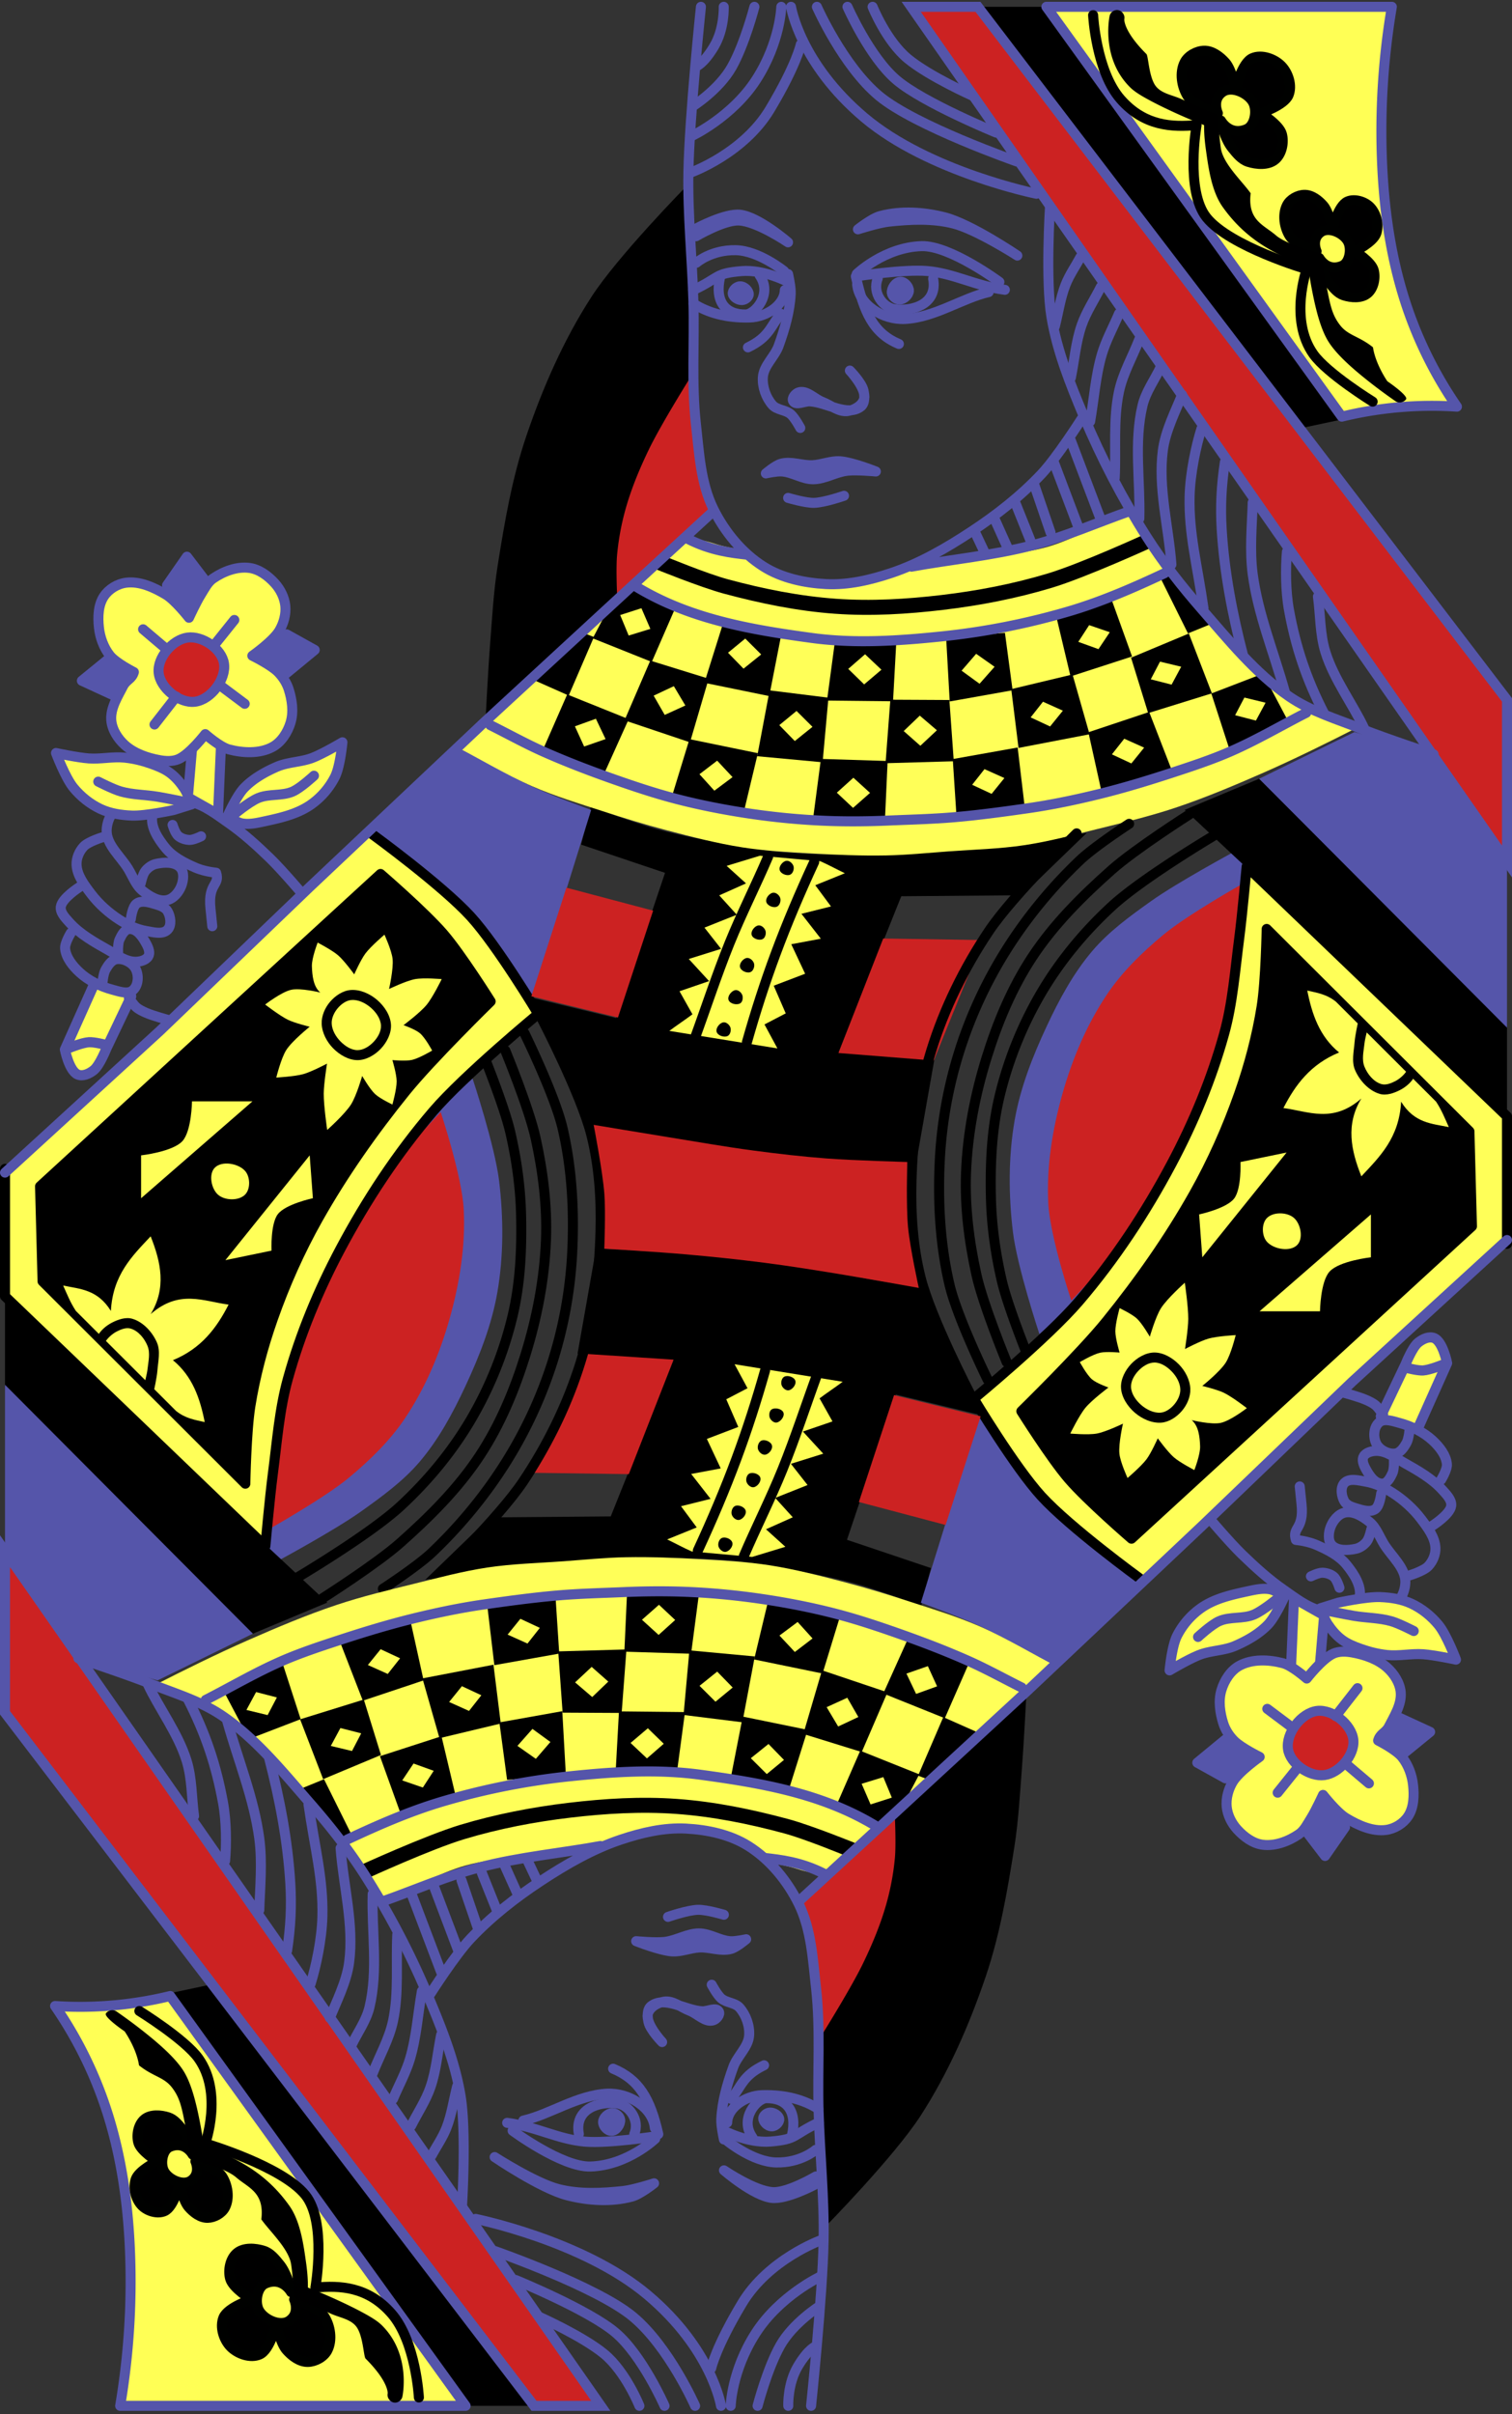 <svg width="302" height="482" xmlns="http://www.w3.org/2000/svg"><rect width="100%" height="100%" fill="#333333" stroke="none"/><g fill="none" fill-rule="evenodd"><path d="M116.061 168.638l1.95-7.589s8.623 3.26 13.063 4.476c5.25 1.435 10.627 2.371 15.988 3.307 3.169.553 6.347 1.103 9.554 1.362 6.479.525 12.998.517 19.497.39 6.575-.13 13.143-.59 19.693-1.168 3.324-.294 6.64-.69 9.943-1.168 3.786-.547 11.309-1.945 11.309-1.945l-12.868 12.452-24.177.195-12.479 31.13 19.108 1.363-3.705 21.013s-14.706-.679-22.032-1.362c-6.782-.632-13.544-1.5-20.277-2.53-4.31-.658-8.571-1.601-12.868-2.334-3.244-.553-9.75-1.556-9.75-1.556s-2.68-6.955-4.289-10.313c-2.521-5.263-8.384-15.37-8.384-15.37l17.743 4.28 9.749-28.99-16.768-5.643z" fill="#000"/><path d="M92.023 148.678s8.463 5.504 12.974 7.746c4.211 2.094 13.081 5.293 13.081 5.293l-11.667 37.398s-6.506-9.209-10.253-13.407c-3.5-3.92-7.412-7.466-11.36-10.937-3.388-2.979-10.56-8.468-10.56-8.468l17.785-17.625zM94.39 215.345s4.468 13.467 5.303 20.463c.88 7.359.915 14.927-.353 22.228-1.127 6.486-3.58 12.731-6.364 18.7-2.499 5.357-5.353 10.672-9.192 15.17-3.308 3.875-7.518 6.92-11.668 9.88-5.245 3.74-16.617 9.878-16.617 9.878l-3.535-3.175s1.358-14.203 2.828-21.17c1.568-7.429 3.644-14.783 6.364-21.874 2.526-6.582 5.867-12.834 9.193-19.052 3.283-6.14 6.302-12.519 10.606-17.994 3.858-4.907 13.435-13.054 13.435-13.054z" fill="#55A"/><path d="M88.026 222.049s4.25 12.767 4.596 19.405c.382 7.342-.834 14.797-2.828 21.874-1.956 6.943-4.833 13.755-8.839 19.758-3.05 4.57-7.084 8.483-11.314 11.996-4.85 4.027-15.91 10.232-15.91 10.232s1.499-14.644 2.829-21.875c1.006-5.471 2.06-10.975 3.889-16.23 2.3-6.61 5.59-12.85 8.839-19.052 2.593-4.952 5.208-9.935 8.485-14.465 3.03-4.19 10.253-11.643 10.253-11.643z" fill="#CC2222"/><g stroke="#55A" stroke-linecap="round" stroke-linejoin="round" stroke-width="2.025"><path d="M18.765 196.592l-5.803 12.966s.831 4.22 2.535 4.974c1.027.453 2.322-.127 3.25-.885 1.187-.968 2.5-4.3 2.5-4.3l4.96-10.416" fill="#FF5"/><path d="M13.949 209.188s2.483-1.007 3.798-1.092c1.053-.069 3.129.473 3.129.473"/></g><path d="M137.208 37.069s-13.782 14.017-19.08 22.211c-5.543 8.576-9.702 18.073-12.99 27.737-2.852 8.381-4.356 17.185-5.74 25.928-.82 5.185-1.101 10.443-1.51 15.677-.393 5.018-.907 15.074-.907 15.074l45.015-41.605s-2.716-9.154-3.324-13.868c-.604-4.686-.251-9.446-.302-14.17-.067-6.33.205-12.665 0-18.993-.194-6.007-1.162-17.991-1.162-17.991z" fill="#000"/><path d="M270.778 145.43c-5.067 2.587-12.066 6.062-18.247 8.775-5.833 2.56-11.714 5.049-17.756 7.07-5.083 1.699-10.308 2.947-15.511 4.233-4.822 1.192-9.636 2.484-14.548 3.228-5.08.768-10.237.887-15.36 1.263-4.12.303-8.237.724-12.368.801-5.003.095-10.01-.118-15.006-.405-4.59-.263-9.195-.498-13.736-1.208-5.119-.801-10.147-2.117-15.157-3.43-4.317-1.132-8.584-2.448-12.827-3.83-4.652-1.514-9.352-2.94-13.84-4.887-5.264-2.281-11.74-6.16-15.276-7.925l45.292-41.962s2.742.508 4.104.805c2.589.565 2.447.945 7.73 1.855 2.495 1.035 4.165 3.563 6.645 4.635 3.023 1.305 6.377 2.033 9.67 2.026 6.29-.014 13.867-1.693 18.448-3.953 2.383-.002 4.485-.4 6.727-.615 3.11-.3 6.23-.522 9.325-.944 3.326-.454 6.69-.81 9.924-1.707 2.766-.767 5.391-1.98 8.026-3.118 2.891-1.248 8.528-4.062 8.528-4.062 3.982 6.625 9.038 15.47 17.592 23.555 4.277 4.043 9.276 9.718 13.55 12.957 4.275 3.238 11.071 5.255 14.071 6.843z" fill="#FFFF58"/><path d="M138.193 74.866s-6.095 9.713-8.584 14.864c-1.787 3.698-3.387 7.513-4.532 11.457a51.647 51.647 0 0 0-1.817 9.534c-.258 2.74.005 8.253.005 8.253l19.033-16.883s-2.644-8.555-3.323-12.964c-.725-4.705-.782-14.261-.782-14.261z" fill="#CC2222"/><path fill="#000" d="M195 1.361l65.5 83.992 7.833-1.663L209 1.36z"/><path d="M278 1.361a148.95 148.95 0 0 0-2 29.938c.348 10.147 1.752 20.316 5 29.938a80.783 80.783 0 0 0 10 19.958 76.101 76.101 0 0 0-23 1.996L209 1.36h69" stroke="#55A" stroke-width="2" fill="#FF5" stroke-linecap="round" stroke-linejoin="round"/><path d="M244.592 26.779c.396.989.852 1.978 1.518 2.804.88 1.089 1.844 2.307 3.192 2.736 1.695.54 3.992.724 5.39-.449 1.364-1.143 1.79-3.427 1.347-5.095-.512-1.925-4.227-4.175-4.227-4.175s4.728-1.577 5.556-3.605c.777-1.904-.034-4.443-1.44-5.867-1.387-1.403-3.928-2.336-5.796-1.515-2.098.921-3.3 6.01-3.3 6.01s-.838-3.745-2.05-5.118c-1.078-1.22-2.628-2.412-4.291-2.376-1.475.033-3.177.956-3.867 2.275-1.085 2.076-.611 4.957.625 6.864 1.24 1.911 5.998 3.335 5.998 3.335s-1.275-2.697.982-4.254c1.804-1.244 5.046.238 6.047 2.103.847 1.58.4 4.61-1.3 5.337-3.395 1.45-5.119-1.718-5.119-1.718s.389 1.842.735 2.708zM264.168 53.96c.353.894.76 1.789 1.355 2.536.784.985 1.645 2.087 2.847 2.475 1.513.487 3.562.654 4.81-.407 1.217-1.033 1.597-3.099 1.202-4.607-.457-1.741-3.772-3.776-3.772-3.776s3.707-1.823 4.29-3.593c.57-1.728.011-4.026-1.284-5.306-1.096-1.082-3.1-1.67-4.505-1.038-1.881.848-2.945 5.436-2.945 5.436s-.747-3.387-1.83-4.629c-.96-1.103-2.344-2.181-3.827-2.148-1.316.029-2.835.864-3.45 2.057-.968 1.877-.546 4.483.558 6.207 1.106 1.73 5.351 3.017 5.351 3.017s-1.137-2.44.876-3.848c1.61-1.125 4.503.216 5.395 1.903.756 1.428.358 4.17-1.16 4.826-3.029 1.311-4.567-1.554-4.567-1.554s.347 1.666.656 2.45z" stroke="#000100" stroke-width="2" fill="#000" stroke-linecap="round" stroke-linejoin="round"/><path d="M218.333 3.025s.588 11.204 5.5 16.798c4.723 5.378 10.278 5.6 15.167 5.156 0 0-2.3 13.112 2 18.461 4.664 5.802 20 10.312 20 10.312s-3.58 10.027 1.333 16.965c2.72 3.842 11.834 9.48 11.834 9.48" stroke="#000" stroke-width="2" stroke-linecap="round" stroke-linejoin="round"/><path d="M223.094 1.998c-.69.002-1.34.54-1.469 1.216 0 0-1.823 8.316 4.063 14.19.91.908 2.217 1.69 3.812 2.556 1.595.868 3.437 1.757 5.188 2.558 3.054 1.397 5.149 2.195 5.812 2.463.003.705-.023 2.227.375 5.021.48 3.368 1.087 8.143 3.323 11.3 4.14 5.845 8.887 8.346 12.302 10.03 2.235 1.103 3.76 1.488 4.781 1.685.099.767.278 2.42.844 5.27.683 3.44 1.614 7.353 3.188 9.886 1.649 2.653 4.928 5.485 7.875 7.827 2.946 2.342 5.562 4.116 5.562 4.116.654.441 1.652.248 2.094-.405.442-.653-3.085-3.145-3.74-3.586 0 0-2.356-3.357-2.875-6.788-2.852-2.268-4.934-2.318-6.552-4.387-1.584-2.026-1.956-3.94-2.615-7.256-.658-3.316-1-6.112-1-6.112-.083-.68-.69-1.258-1.375-1.31 0 0-5.7-1.431-7.843-3.284-2.471-2.138-5.685-2.955-5.042-8.4-1.73-2.443-5.512-5.89-5.958-9.023-.446-3.132-.438-5.55-.438-5.55a1.536 1.536 0 0 0-.937-1.435s-3.108-1.24-6.531-2.807c-1.712-.783-3.8-1.047-5-2.463-1.468-1.732-1.552-6.111-1.959-6.518-4.655-4.646-4.417-6.954-4.417-6.954.208-.878-.564-1.845-1.468-1.84z" fill="#000"/><path stroke="#55A" stroke-width="2" fill="#CC2222" d="M182 1.361h13.333L301 139.74v32.266z"/><path d="M157.993 1.361s1.77 11.273 14.652 22.129c12.881 10.855 34.358 15.197 34.358 15.197" stroke="#55A" stroke-width="2" stroke-linecap="round" stroke-linejoin="round"/><path d="M163.16 1.361s5.213 11.806 12.429 17.806c7.216 6 27.532 13.087 27.532 13.087" stroke="#55A" stroke-width="2" stroke-linecap="round" stroke-linejoin="round"/><path d="M169.267 1.361s4.41 10.038 9.792 14.61c5.382 4.571 19.925 10.51 19.925 10.51" stroke="#55A" stroke-width="2" stroke-linecap="round" stroke-linejoin="round"/><path d="M174.288 1.361s2.732 6.818 7.03 10.361c4.298 3.543 12.89 7.375 12.89 7.375M159.939 8.884s-.84 4.077-6.144 12.93-15.747 12.606-15.747 12.606M156.051 1.361s-.173 7.034-4.997 14.531c-4.824 7.497-12.941 11.291-12.941 11.291M150.68 1.361s-1.933 7.443-4.509 12.014c-2.575 4.572-7.86 7.882-7.86 7.882M144.554 1.361s.18 4.392-1.943 7.935c-2.123 3.543-3.59 3.976-3.59 3.976M157.405 54.72s.59 2.576.53 3.88c-.162 3.568-1.195 7.082-2.408 10.443-.795 2.204-3 3.943-3.158 6.28-.132 1.943.616 4.056 1.896 5.526.901 1.035 2.64.963 3.676 1.864.839.73 1.906 2.734 1.906 2.734" stroke="#55A" stroke-width="2" stroke-linecap="round" stroke-linejoin="round"/><path d="M169.748 73.991s3.324 3.552 2.859 5.592c-.304 1.333-1.914 2.278-3.268 2.486-1.78.274-3.4-1.186-5.082-1.824-1.594-.604-3.127-2.426-4.747-1.898-.652.213-1.417 1.14-1.09 1.74.536.982 2.243-.014 3.362.053 3.394.204 7.438 3.112 10.144 1.059.871-.661.78-2.164.545-3.231-.346-1.568-2.723-3.977-2.723-3.977h0zM203.2 51.03s-9.207-6.268-14.497-7.633c-4.162-1.074-8.739-1.366-12.893-.265-1.672.442-4.451 2.658-4.451 2.658s4.075-1.308 6.188-1.535c4.27-.46 8.714-.674 12.878.374 4.62 1.164 12.776 6.401 12.776 6.401zM139.27 45.52s5.568-2.974 8.54-2.648c3.705.405 9.588 5.514 9.588 5.514s-6.24-4.249-9.86-4.36c-3.038-.093-8.505 3.145-8.505 3.145l.238-1.65zM174.94 94.139s-4.704-1.872-7.154-2.04c-1.84-.127-3.647.695-5.488.784-2.101.1-4.257-.852-6.305-.292-1.12.307-3.03 1.933-3.03 1.933s2.086-.46 3.137-.397c2.136.128 4.137 1.562 6.276 1.565 2.36.004 4.55-1.453 6.93-1.709 1.87-.2 5.634.156 5.634.156z" stroke="#55A" stroke-width="2" fill="#55A" stroke-linecap="round" stroke-linejoin="round"/><path d="M168.578 98.991s-3.943 1.369-5.99 1.412c-1.754.038-5.174-.988-5.174-.988M156.626 54.151s-5.032-4.097-9.65-4.196c-4.941-.107-7.894 2.518-7.894 2.518M199.614 56.293s-9.864-7.31-15.527-7.148c-7.42.214-12.961 5.548-12.961 5.548" stroke="#55A" stroke-width="2" stroke-linecap="round" stroke-linejoin="round"/><path d="M200.705 57.865c-5.852-.756-10.154-3.292-15.541-3.752-4.62-.393-13.943 1.035-13.943 1.035M138.453 57.937c5.387-2.536 4.233-3.343 9.62-3.802 4.62-.394 9.446 2.22 9.446 2.22M197.469 58.323c-5.267 1.197-10.77 5.07-16.728 5.367-4.415.22-9.15-2.808-9.54-6.883" stroke="#55A" stroke-width="2" stroke-linecap="round" stroke-linejoin="round"/><path d="M186.381 55.644c.937 5.053-4.018 6.545-7.578 6.109-2.415-.296-4.654-3.253-3.492-6.141" stroke="#55A" stroke-width="2" stroke-linecap="round" stroke-linejoin="round"/><path d="M178.132 58.485c-.098-.915.746-2.175 1.706-2.225.84-.044 1.724.975 1.706 1.78-.02.84-.984 1.759-1.86 1.78-.696.018-1.48-.673-1.552-1.335zM149.558 58.79c.026-.716-.847-1.642-1.742-1.622-.784.016-1.533.86-1.46 1.483.078.65 1.04 1.304 1.855 1.268.648-.028 1.327-.612 1.347-1.13z" stroke="#55A" stroke-width="2" fill="#55A" stroke-linecap="round" stroke-linejoin="round"/><path d="M155.968 62.646c-2.093 2.455-2.244 4.634-6.58 6.715M170.941 55.182c1.605 7.107 3.45 11.343 8.597 13.494M138.55 60.652c2.856 1.8 6.512 2.863 11.176 2.742 3.455-.09 6.968-2.533 7.03-5.485" stroke="#55A" stroke-width="2" stroke-linecap="round" stroke-linejoin="round"/><path d="M143.826 55.352c-1.112 4.889 1.095 7.52 5.143 7.438 1.78-.037 5.422-4.031 2.747-7.829" stroke="#55A" stroke-width="2" stroke-linecap="round" stroke-linejoin="round"/><path d="M140 1.361s-2.295 21.925-2.5 32.932c-.161 8.653.745 17.294 1 25.946.24 8.148-.41 16.348.5 24.449.645 5.737.935 11.79 3.5 16.964 2.252 4.544 5.707 8.767 10 11.477 3.657 2.308 8.179 3.266 12.5 3.492 4.39.23 8.832-.811 13-2.204 5.696-1.904 10.985-4.974 16-8.274 5.042-3.317 9.857-7.09 14-11.476 3.11-3.292 8-10.977 8-10.977M137.353 107.582c4.67 2.402 8.817 2.826 11.95 3.185M182.062 113.144c7.264-1.35 16.236-2.194 24.14-4.264 6.644-1.74 12.96-4.548 19.44-6.822M213.893 87.988l5.981 15.776M210.475 92.252l4.913 13.004M206.63 96.942l3.204 9.38M202.784 100.353l2.99 7.461M198.725 103.764l2.777 6.182M194.88 106.535l1.709 3.624M215.815 51.321c-.997 1.848-2.225 3.588-2.99 5.543-1.044 2.665-1.425 5.542-2.137 8.314M219.874 57.29c-1.282 2.558-2.91 4.971-3.845 7.675-1.163 3.359-1.424 6.964-2.136 10.446M223.506 62.62c-1.14 2.7-2.59 5.29-3.418 8.1-1.284 4.36-1.567 8.954-2.35 13.431M227.565 67.736c-1.353 3.482-3.28 6.793-4.06 10.446-1.201 5.637-.569 11.512-.854 17.268M231.837 73.279c-1.21 2.558-2.972 4.923-3.632 7.674-1.756 7.329-.427 15.065-.64 22.597M236.11 78.821c-1.282 3.198-3.34 7.208-3.846 11.086-.985 7.56 1.14 15.207 1.71 22.81M239.955 85.643c-1.068 3.411-2.237 8.888-2.35 13.43-.187 7.517 1.567 13.857 2.777 22.385M244.655 92.252c-.712 4.76-.911 8.957-.641 13.43.512 8.49 2.136 16.984 4.272 25.156M250.209 100.353c-.142 4.477-.633 9.564 0 14.283 1.078 8.03 4.13 15.349 6.409 23.45M257.045 110.16c-.285 3.268-.283 7.878.427 11.724 1.322 7.16 3.347 13.502 7.05 20.679M263.24 119.113c.499 3.695.386 7.525 1.495 11.085 1.684 5.402 5.484 10.446 7.691 15.136" stroke="#55A" stroke-width="2" stroke-linecap="round" stroke-linejoin="round"/><g stroke="#55A" stroke-linecap="round" stroke-linejoin="round" stroke-width="2"><path d="M60.797 178.953s-4.405-5.198-6.869-7.585c-2.594-2.513-5.292-4.97-8.3-7.063-2.317-1.612-4.681-3.483-7.44-4.185-1.629-.414-3.485-.561-5.04.071-1.144.465-2.42 1.342-2.688 2.545-.508 2.287 1.102 4.717 2.576 6.54 1.495 1.847 3.768 2.985 5.946 3.942 1.314.578 2.915.901 4.182 1.035.829 2.596-1.655 2.004-1.127 7.124.154 1.501.362 3.56.362 3.56"/><path d="M34.467 164.707s.488 1.661 1.145 2.214c.6.505 1.483.777 2.29.785.79.008 2.26-.724 2.26-.724M29.888 161.951s-3.967-1.81-5.724-1.046c-1.849.805-2.854 3.098-2.862 4.97-.011 2.847 2.778 5.106 4.293 7.585.922 1.508 1.534 3.323 2.915 4.426 1.353 1.081 3.172 2.2 4.865 1.831 1.323-.287 2.387-1.612 2.862-2.877.424-1.129.583-2.72-.232-3.61-1.095-1.195-3.223-1.088-4.808-.745-.847.183-1.634.747-2.174 1.423-.554.696-.926 2.5-.926 2.5"/><path d="M20.444 167.183s-2.803.854-3.72 1.83c-.925.984-1.49 2.368-1.432 3.663.097 2.105 1.55 4.022 2.862 5.754 1.537 2.027 3.545 3.84 5.724 5.232 1.616 1.032 3.417 1.902 5.31 2.222 1.413.24 3.31.78 4.292-.261.838-.89.606-2.602 0-3.662-.457-.8-1.498-1.144-2.383-1.408-1.2-.357-2.707-.856-3.756-.171-.94.613-1.209 3.139-1.209 3.139"/><path d="M15.865 177.122s-3.484 2.207-3.72 3.924c-.16 1.16.905 2.234 1.717 3.139 2.068 2.306 4.948 3.93 7.727 5.493 1.708.96 3.432 2.332 5.437 2.354.94.01 2.108-.301 2.576-1.046.43-.685.088-1.643-.286-2.354-.702-1.334-1.816-3.188-3.435-3.14-1.013.032-1.604 1.241-2.003 2.093-.415.886-.286 2.878-.286 2.878"/><path d="M14.148 186.277s-1.257 2.041-1.145 3.14c.182 1.787 1.484 3.428 2.862 4.708 1.786 1.659 4.173 2.835 6.617 3.49 1.272.34 2.96.955 3.972.172 1.245-.966 1.326-3.123.572-4.447-.65-1.142-2.328-2.028-3.72-1.831-1.05.148-1.724 1.233-2.22 2.092-.5.866-.642 2.878-.642 2.878M25.737 199.221s.874 1.361 1.478 1.882c.568.49 1.27.814 1.957 1.117 1.364.603 4.257 1.38 4.257 1.38"/></g><g stroke="#55A" stroke-linecap="round" stroke-linejoin="round" stroke-width="2"><path d="M34.66 161.738s-5.516 1.208-8.307 1.105c-2.126-.08-4.32-.41-6.247-1.308-2.09-.973-3.978-2.488-5.437-4.272-1.634-1.996-3.482-6.91-3.482-6.91s4.352.923 6.564 1.08c2.385.168 4.795-.402 7.174-.157 1.774.183 3.53.611 5.21 1.205 1.347.475 2.71 1.014 3.852 1.868 1.117.836 2.043 1.934 2.814 3.095.644.97 1.47 3.168 1.47 3.168l-3.611 1.126z" fill="#FF5"/><path d="M19.624 156.064s2.932 1.518 4.51 1.966c2.384.676 4.918.64 7.363 1.05 1.824.305 5.447 1.048 5.447 1.048"/></g><path stroke="#55A" stroke-width="2" fill="#FF5" stroke-linecap="round" stroke-linejoin="round" d="M37.526 159.179l.888-10.3 3.068-2.7 2.653 2.675-.592 13.731z"/><g stroke="#55A" stroke-linecap="round" stroke-linejoin="round" stroke-width="2.004"><path d="M45.455 162.932s1.782-4.022 3.316-5.61c1.779-1.839 4.136-3.18 6.52-4.216 2.225-.966 4.79-.913 7.061-1.772 2.124-.803 6.04-3.123 6.04-3.123s-.425 4.766-1.477 6.868a15.21 15.21 0 0 1-4.913 5.644c-2.756 1.886-6.124 2.614-9.33 3.306-1.435.31-2.951.637-4.365.365-1.07-.207-2.852-1.462-2.852-1.462z" fill="#FF5"/><path d="M46.506 162.8s3.198-2.678 5.068-3.457c2.187-.912 4.747-.349 6.916-1.31 1.589-.702 4.218-3.15 4.218-3.15"/></g><path stroke="#55A" stroke-width="2" fill="#55A" stroke-linecap="round" stroke-linejoin="round" d="M51.4 130.781l5.842-4.128 5.616 3.12-5.644 4.65zM37.641 122.617l-4.28-5.74 3.977-5.724 4.306 5.647zM21.828 131.458l-5.474 4.466L23.029 139l4.062-4.407z"/><path d="M24.687 136.801c-1.125 2.21-2.668 4.564-2.462 7.02.156 1.852 1.295 3.664 2.718 4.943 1.855 1.668 4.486 2.579 6.984 3.023 1.215.216 2.561.275 3.696-.208 2.253-.96 5.374-5.002 5.374-5.002s2.912 2.573 4.725 3.053c2.808.744 6.146.896 8.701-.482 1.788-.964 3.038-2.953 3.619-4.896.63-2.109.292-4.493-.368-6.592-.41-1.302-1.193-2.513-2.154-3.484-1.42-1.436-5.12-3.244-5.12-3.244s4.175-2.922 5.416-5.056c.846-1.454 1.338-3.235 1.168-4.908-.168-1.655-.971-3.276-2.109-4.526-1.312-1.441-3.103-2.803-5.1-3.053-2.49-.311-5.14.695-7.202 2.11-1.098.755-1.71 2.05-2.422 3.176-.935 1.48-2.405 4.67-2.405 4.67s-2.745-3.514-4.619-4.631c-2.374-1.417-5.197-2.723-7.953-2.366-1.734.224-3.445 1.276-4.404 2.706-1.174 1.75-1.236 4.143-1.012 6.237.211 1.982.946 4.004 2.183 5.57 1.208 1.528 4.803 3.335 4.803 3.335-.41 1.38-1.326 1.435-2.057 2.605z" stroke="#55A" stroke-width="2" fill="#FF5" stroke-linecap="round" stroke-linejoin="round"/><path d="M37.487 127.298c-3.015.395-6.114 4.009-5.8 7.027.32 3.072 4.179 6.17 7.25 5.788 3.179-.396 6.282-4.488 5.8-7.648-.449-2.93-4.306-5.554-7.25-5.167z" stroke="#55A" stroke-width="2" fill="#CC2222" stroke-linecap="round" stroke-linejoin="round"/><path d="M28.58 125.644l4.143 3.514M46.808 123.784l-4.143 5.167M43.908 136.806l4.97 3.72M35.209 139.08l-4.35 5.58" stroke="#55A" stroke-width="2" fill="#000" stroke-linecap="round" stroke-linejoin="round"/><path d="M153.718 137.843l-2.476 13.147 13.06 1.213 1.167-12.897-11.751-1.463zm5.376 4.108l3.187 3.173-3.531 2.838-3.094-3.18 3.438-2.831z" fill="#000" fill-rule="nonzero"/><path d="M144.5 124.212l-3.811 12.121 12.957 2.65 2.503-12.795-11.649-1.976zm4.35 3.287l3.187 3.174-3.532 2.838-3.093-3.181 3.437-2.83z" fill="#000" fill-rule="nonzero"/><path d="M129.883 131.902l-5.142 11.923 13.073 4.397 3.733-12.705-11.664-3.615zm4.705 5.101l2.303 3.862-4.125 1.879-2.21-3.846 4.032-1.895z" fill="#000" fill-rule="nonzero"/><path d="M113.287 138.657l-4.706 10.731 11.892 5.523 5.102-11.315-12.288-4.94zm5.734 4.851l1.933 4.059-4.281 1.488-1.843-4.034 4.191-1.513zM126.594 117.382l-5.127 4.215-3.073 5.856 11.787 4.717 4.526-10.388-8.113-4.4zm1.52 4.057l1.786 4.126-4.332 1.333-1.696-4.097 4.243-1.362zM137.709 147.582l-3.46 11.307 14.344 3.114 2.777-11.616-13.661-2.805zm5.533 4.297l3.072 3.285-3.63 2.71-2.978-3.29 3.536-2.705zM166.885 127.186l-1.705 12.697 13.19.14.699-12.719-12.184-.118zm5.897 3.447l3.273 3.086-3.453 2.933-3.179-3.096 3.359-2.923zM163.967 151.53l-1.566 11.912 14.334.723.556-12.219-13.324-.417zm6.483 3.756l3.328 3.026-3.398 2.995-3.236-3.037 3.306-2.984z" fill="#000" fill-rule="nonzero"/><path d="M177.834 139.707l-.959 12.681 13.628-.39-.879-12.23-11.79-.06zm5.878 3.178l3.419 2.924-3.306 3.096-3.326-2.938 3.213-3.082zM188.977 127.3l.714 12.76 12.563-2.24-1.534-11.465-11.743.944zm5.995 3.242l3.68 2.59-3 3.393-3.588-2.612 2.908-3.37z" fill="#000" fill-rule="nonzero"/><path d="M190.3 151.561l.735 11.227 13.57-2.214-1.345-11.323-12.96 2.31zm6.339 2.004l3.973 1.784-2.553 3.157-3.886-1.814 2.466-3.127zM217.39 146.208l2.688 12.148 14.084-4.263-4.633-11.939-12.138 4.054zm7.162 1.286l3.973 1.784-2.553 3.156-3.886-1.813 2.466-3.127zM241.946 138.469l3.493 10.77 12.226-4.527-5.395-10.215-10.324 3.972zm6.6.81l4.234 1.028-1.93 3.57-4.153-1.072 1.85-3.526z" fill="#000" fill-rule="nonzero"/><path d="M225.91 131.317l3.423 11.067 12.726-3.95-4.605-11.943-11.544 4.826zm5.781.79l4.237 1.014-1.92 3.576-4.156-1.06 1.84-3.53zM211.048 123.396l2.776 11.664 12.288-3.982-4.192-11.64-10.872 3.958zm6.495 1.422l4.119 1.418-2.257 3.374-4.034-1.454 2.172-3.338z" fill="#000" fill-rule="nonzero"/><path d="M201.98 137.596l1.456 11.739 14.186-2.726-3.4-11.939-12.241 2.926zm6.34 2.516l3.974 1.785-2.554 3.156-3.886-1.813 2.466-3.128z" fill="#000" fill-rule="nonzero"/><path fill="#000" d="M113.592 138.876l5.034-11.687-1.849-.718-10.581 9.124zM231.837 115.501l5.445 10.97 4.52-1.845-8.013-10.15z"/><path d="M127.27 117.261c10.668 6.426 22.886 8.49 34.885 10.118 8.61 1.169 17.421.577 26.062-.323a141.313 141.313 0 0 0 25.354-5.016c6.56-1.94 12.863-4.692 19.059-7.601M260.914 142.312c-5.068 2.587-9.984 5.493-15.203 7.762-3.794 1.649-7.735 2.947-11.667 4.233-4.784 1.565-9.607 3.035-14.496 4.234-4.668 1.146-9.384 2.137-14.142 2.823-4.684.674-9.736 1.36-14.45 1.776-4.596.406-8.871.492-13.48.694-4.593.2-9.199.228-13.79 0a144.44 144.44 0 0 1-14.142-1.412c-4.754-.71-9.486-1.628-14.142-2.822-4.548-1.167-9.009-2.667-13.435-4.234-4.537-1.607-9.038-3.334-13.435-5.292-3.61-1.608-7.07-3.529-10.606-5.293" stroke="#55A" stroke-width="2" stroke-linecap="round" stroke-linejoin="round"/><path d="M228.631 106.672s-12.747 5.848-19.444 7.86c-6.88 2.067-13.99 3.43-21.125 4.272-6.976.824-14.055 1.25-21.062.749-7.317-.523-14.576-1.985-21.656-3.898-4.218-1.14-12.313-4.491-12.313-4.491l-2.26 2.398s9.073 3.695 13.792 4.962c7.268 1.95 14.678 3.48 22.218 4.022 7.24.52 14.484.073 21.656-.78 7.305-.867 14.582-2.277 21.625-4.396 6.965-2.096 20.229-8.174 20.229-8.174l-1.66-2.524z" fill="#000"/><path d="M209.714 41.355s-.905 14.682.286 21.878c1.142 6.901 3.788 13.507 6.5 19.958 3.49 8.3 7.674 16.346 12.5 23.95 3.246 5.115 7.012 9.907 11 14.47 5.422 6.204 10.707 12.792 17.5 17.464 4.361 2.999 9.582 4.523 14.5 6.486 4.709 1.88 14.345 5.058 14.345 5.058" stroke="#55A" stroke-width="2" stroke-linecap="round" stroke-linejoin="round"/><path d="M74.406 166.611S88.258 176.703 94 182.983c5.329 5.828 13.5 19.46 13.5 19.46s-14.793 12.213-21 19.459c-7.179 8.38-13.32 17.705-18.5 27.443-4.382 8.238-8.005 16.957-10.5 25.946-1.712 6.166-2.17 12.616-3 18.96-.63 4.808-1.5 14.47-1.5 14.47L1 258.825v-25.447" stroke="#000" stroke-width="2" fill="#FFFF58" stroke-linecap="round" stroke-linejoin="round"/><path d="M8 236.87l68-62.37s8.806 7.587 12.58 11.976c3.572 4.156 9.42 13.472 9.42 13.472s-11.816 11.554-17 17.962c-6.475 8.005-12.448 16.48-17.5 25.447-3.583 6.36-6.58 13.074-9 19.959-1.993 5.672-3.552 11.528-4.5 17.463-.815 5.103-1 15.468-1 15.468L8.5 255.831l-.5-18.96z" stroke="#000" stroke-width="2" fill="#000" stroke-linecap="round" stroke-linejoin="round"/><path d="M62.297 192.942c-.06-1.624 1.15-4.738 1.15-4.738s2.866 1.49 4.078 2.534c1.26 1.087 3.228 3.806 3.228 3.806s1.294-2.91 2.24-4.175c1.065-1.424 3.796-3.75 3.796-3.75s1.452 3.16 1.627 4.86c.206 2-.71 5.99-.71 5.99s3.393-1.641 5.225-1.976c1.736-.317 5.295.002 5.295.002s-1.762 3.624-3.034 5.162c-1.297 1.57-4.59 4.032-4.59 4.032s2.356.826 3.283 1.618c1.072.916 2.435 3.455 2.435 3.455s-2.593 1.544-4.042 1.869c-1.268.285-3.9.033-3.9.033s.837 2.79.85 4.226c.013 1.576-.85 4.65-.85 4.65s-2.46-1.166-3.443-2.076c-1.092-1.01-2.593-3.63-2.593-3.63s-1.138 3.954-2.22 5.672c-1.242 1.97-4.77 5.107-4.77 5.107s-.707-4.827-.69-7.257c.014-2.007.654-5.986.654-5.986s-3.08 1.634-4.746 2.097c-1.742.484-5.383.684-5.383.684s.941-3.853 1.99-5.496c1.183-1.853 4.681-4.649 4.681-4.649s-2.949-.718-4.306-1.371c-1.658-.799-4.59-3.067-4.59-3.067s3.269-2.53 5.225-2.945c1.897-.403 5.791.552 5.791.552-1.404-1.178-1.615-3.403-1.681-5.233z" fill="#FFFF58"/><path d="M70.031 197.671c-1.567.126-3.07 1.147-4.094 2.34-1.023 1.191-1.744 2.828-1.687 4.396.066 1.813 1.034 3.638 2.313 4.927 1.268 1.28 3.071 2.348 4.874 2.34 1.72-.01 3.445-1.03 4.626-2.277 1.189-1.256 2.12-3.046 2.03-4.772-.097-1.886-1.317-3.723-2.75-4.958-1.43-1.235-3.426-2.147-5.312-1.996zm.156 1.996c1.385-.112 2.826.62 3.876 1.528 1.032.894 1.964 2.193 2.03 3.555.059 1.195-.644 2.406-1.468 3.275-.83.874-2.012 1.652-3.219 1.652-1.276 0-2.513-.836-3.406-1.746-.932-.95-1.7-2.257-1.75-3.586-.04-1.096.506-2.222 1.219-3.056.684-.802 1.666-1.536 2.719-1.622z" fill="#000" fill-rule="nonzero"/><path d="M28.183 239.245v-8.56s6.303-.7 8.26-2.853c1.83-2.013 1.906-7.926 1.906-7.926h12.072l-22.238 19.339zM42.904 233.145c-1.274 1.287-.72 4.188.635 5.39 1.346 1.194 4.128 1.27 5.401 0 1.123-1.121 1.063-3.578 0-4.756-1.354-1.5-4.614-2.07-6.036-.634zM61.858 230.685l-16.837 20.924 9.213-1.903s-.242-5.34 1.27-7.291c1.566-2.02 6.99-3.17 6.99-3.17l-.636-8.56zM12.617 256.681c3.376.697 6.877.769 9.53 5.072.39-7.219 4.254-10.972 7.943-14.9 2.067 5.178 3.168 10.356 0 15.534 5.736-5.003 10.539-2.559 15.566-1.902-2.356 4.597-5.393 8.741-11.119 11.096 3.926 3.22 5.42 7.652 6.354 12.364-1.906-.444-3.812-.694-5.718-2.219l-20.015-19.973c-1.12-1.69-1.774-3.381-2.541-5.072z" fill="#FFFF58"/><path d="M26.438 263.316c-1.332-.397-2.86.144-4.094.78-1.205.62-2.333 1.616-2.938 2.806l1.6 1.085c.346-.68 1.355-1.639 2.275-2.114.86-.445 1.919-.877 2.844-.593 1.535.472 2.743 1.976 3.344 3.462.577 1.427.164 3.086 0 4.615-.11 1.026-.657 3.025-.657 3.025l1.912 1.41s.606-2.733.713-4.123c.145-1.866.653-3.896-.093-5.613-.906-2.084-2.725-4.09-4.907-4.74z" fill="#000"/><path d="M108.24 203.42s7.784 14.984 9.848 23.09c1.6 6.285 2.03 12.884 1.854 19.365-.24 8.781-1.342 17.664-3.936 26.058-2.61 8.446-6.599 16.547-11.525 23.892-4.867 7.257-17.526 19.506-17.526 19.506" stroke="#000" stroke-width="2" stroke-linecap="round" stroke-linejoin="round"/><path d="M104.746 206.274s6.076 12.37 7.624 19.021c1.898 8.156 2.341 16.684 1.906 25.045a86.642 86.642 0 0 1-3.927 21.593 87.567 87.567 0 0 1-9.265 19.99c-4.126 6.576-9.139 12.663-14.764 18.018-2.958 2.816-9.848 7.292-9.848 7.292" stroke="#000" stroke-width="2" stroke-linecap="round" stroke-linejoin="round"/><path d="M100.933 209.761s4.708 11.432 6.036 17.437c1.47 6.641 2.335 13.501 2.083 20.298-.289 7.791-1.792 15.581-4.103 23.029-2.178 7.016-5.057 13.939-9.099 20.078-4.321 6.565-10 12.218-15.884 17.436C75.2 312.267 64.4 319.135 64.4 319.135" stroke="#000" stroke-width="2" stroke-linecap="round" stroke-linejoin="round"/><path d="M97.174 212.148s3.607 9.055 4.712 13.782c1.288 5.506 2.073 11.167 2.198 16.82.148 6.721-.163 13.556-1.73 20.095a75.565 75.565 0 0 1-8.41 20.783c-3.752 6.337-8.562 12.122-13.978 17.12-6.146 5.672-20.65 14.266-20.65 14.266" stroke="#000" stroke-width="2" stroke-linecap="round" stroke-linejoin="round"/><path stroke="#55A" stroke-width="2" fill="#000" stroke-linecap="round" stroke-linejoin="round" d="M142.288 102.252l-15.49 14.232-29.902 27.56-35.046 33.071-29.902 28.7L1 234.135"/><path fill="#CC2222" d="M113.128 177.24l17.325 4.587-7.025 21.338-17.294-4.234z"/><path d="M151.773 170.86l-6.64 2.024 3.873 3.498-5.349 2.393 3.505 3.865-6.456 2.577 3.32 4.234-6.456 2.025 4.058 4.418-5.903 2.025 2.583 4.602c-1.476 1.104-3.147 2.209-4.622 3.313 7.132 1.166 14.46 2.332 21.592 3.498l-2.582-4.786 4.242-2.21-2.398-5.522 6.272-2.393-2.767-5.89 5.903-1.105-3.874-4.97 5.903-1.472-3.136-4.234 5.903-2.393c-1.637-.789-3.245-1.676-4.9-2.403l-12.07-1.095z" fill="#FF5"/><path d="M153.423 171.045c-2.37 5.552-5.334 11.408-7.697 17.241-2.557 6.314-4.865 13.382-7.005 19.197M162.616 172.121c-2.798 6.046-5.394 12.12-7.704 18.334-2.154 5.796-4.05 11.696-5.729 17.643" stroke="#000" stroke-width="2" stroke-linecap="round" stroke-linejoin="round"/><path d="M157.075 171.872c-.754.103-1.54 1.1-1.35 1.835.189.733 1.356 1.224 2.064.952.566-.217.865-1.084.714-1.67-.15-.585-.829-1.2-1.428-1.117zM154.418 178.241c-.756.104-1.551 1.097-1.364 1.835.189.743 1.374 1.25 2.09.972.573-.221.867-1.104.71-1.697-.154-.584-.836-1.192-1.436-1.11zM151.467 184.777c-.768.123-1.561 1.172-1.331 1.914.229.739 1.468 1.151 2.17.827.537-.248.762-1.103.591-1.667-.172-.57-.841-1.169-1.43-1.074zM149.18 191.27c-.758.097-1.555 1.091-1.374 1.832.18.743 1.35 1.263 2.069.999.576-.213.888-1.09.74-1.685-.146-.594-.827-1.223-1.435-1.145zM146.869 197.693c-.786.139-1.62 1.222-1.352 1.972.27.755 1.614 1.072 2.313.677.497-.281.627-1.12.432-1.657-.195-.535-.832-1.092-1.393-.992zM144.483 204.127c-.769.12-1.57 1.164-1.343 1.907.227.74 1.472 1.155 2.177.828.535-.248.754-1.104.583-1.668-.172-.565-.832-1.158-1.417-1.067z" fill="#000"/><path fill="#CC2222" d="M176.408 187.39l19.858.306-9.754 24.062-19.048-1.51z"/><g><path d="M185.939 313.087l-1.95 7.589s-8.623-3.261-13.063-4.476c-5.25-1.435-10.627-2.371-15.988-3.307-3.169-.553-6.347-1.103-9.554-1.362-6.479-.525-12.998-.517-19.497-.39-6.575.13-13.143.59-19.693 1.168-3.324.294-6.64.69-9.943 1.167-3.786.548-11.309 1.946-11.309 1.946L97.81 302.97l24.177-.195 12.479-31.13-19.108-1.363 3.705-21.013s14.706.679 22.032 1.362c6.782.632 13.544 1.5 20.277 2.529 4.31.66 8.571 1.602 12.868 2.335 3.244.553 9.75 1.556 9.75 1.556s2.68 6.955 4.289 10.313c2.521 5.263 8.384 15.37 8.384 15.37l-17.743-4.28-9.749 28.99 16.768 5.643z" fill="#000"/><path d="M209.977 333.047s-8.463-5.504-12.974-7.746c-4.211-2.094-13.081-5.293-13.081-5.293l11.667-37.398s6.506 9.208 10.253 13.407c3.5 3.92 7.412 7.466 11.36 10.937 3.388 2.979 10.56 8.468 10.56 8.468l-17.785 17.625zM207.61 266.38s-4.468-13.467-5.303-20.463c-.879-7.359-.915-14.927.353-22.228 1.127-6.486 3.58-12.731 6.364-18.7 2.499-5.357 5.353-10.672 9.192-15.17 3.308-3.875 7.518-6.92 11.668-9.88 5.245-3.74 16.617-9.878 16.617-9.878l3.535 3.175s-1.358 14.203-2.828 21.169c-1.568 7.43-3.644 14.784-6.364 21.875-2.526 6.582-5.867 12.834-9.193 19.052-3.283 6.14-6.302 12.519-10.606 17.994-3.858 4.907-13.435 13.054-13.435 13.054z" fill="#55A"/><path d="M213.974 259.676s-4.25-12.767-4.596-19.405c-.382-7.342.834-14.797 2.828-21.874 1.956-6.944 4.833-13.755 8.839-19.758 3.05-4.57 7.084-8.483 11.314-11.996 4.85-4.027 15.91-10.232 15.91-10.232s-1.499 14.644-2.829 21.875c-1.006 5.471-2.06 10.975-3.889 16.23-2.3 6.61-5.59 12.85-8.839 19.052-2.593 4.952-5.208 9.935-8.485 14.465-3.03 4.19-10.253 11.643-10.253 11.643z" fill="#CC2222"/><g stroke="#55A" stroke-linecap="round" stroke-linejoin="round" stroke-width="2.025"><path d="M283.235 285.133l5.803-12.966s-.831-4.22-2.535-4.974c-1.027-.453-2.322.127-3.25.885-1.187.968-2.5 4.3-2.5 4.3l-4.96 10.416" fill="#FF5"/><path d="M288.051 272.537s-2.483 1.007-3.798 1.092c-1.053.069-3.129-.473-3.129-.473"/></g><path d="M164.792 444.656s13.782-14.017 19.08-22.211c5.543-8.576 9.702-18.073 12.99-27.737 2.852-8.381 4.356-17.185 5.74-25.928.82-5.185 1.101-10.443 1.51-15.677.393-5.018.907-15.074.907-15.074l-45.015 41.605s2.716 9.154 3.324 13.868c.604 4.686.251 9.446.302 14.17.067 6.33-.205 12.665 0 18.993.194 6.007 1.162 17.991 1.162 17.991z" fill="#000"/><path d="M31.222 336.295c5.067-2.587 12.066-6.062 18.247-8.775 5.833-2.56 11.714-5.049 17.756-7.07 5.083-1.699 10.308-2.947 15.511-4.233 4.822-1.192 9.636-2.484 14.548-3.228 5.08-.768 10.237-.887 15.36-1.263 4.12-.303 8.237-.724 12.368-.801 5.003-.095 10.01.118 15.006.405 4.59.263 9.195.498 13.736 1.208 5.119.801 10.147 2.117 15.157 3.43 4.317 1.132 8.584 2.448 12.827 3.83 4.652 1.514 9.352 2.94 13.84 4.887 5.264 2.281 11.74 6.16 15.276 7.925l-45.292 41.962s-2.742-.508-4.104-.805c-2.589-.565-2.447-.945-7.73-1.855-2.495-1.035-4.165-3.563-6.645-4.635-3.023-1.305-6.377-2.033-9.67-2.026-6.29.014-13.867 1.693-18.448 3.953-2.383.002-4.485.4-6.727.615-3.11.3-6.23.522-9.325.944-3.326.454-6.69.81-9.924 1.707-2.766.767-5.391 1.98-8.026 3.118-2.891 1.248-8.528 4.062-8.528 4.062-3.982-6.625-9.038-15.47-17.592-23.556-4.277-4.042-9.276-9.717-13.55-12.956-4.275-3.238-11.071-5.255-14.071-6.843z" fill="#FFFF58"/><path d="M163.807 406.86s6.095-9.714 8.584-14.865c1.787-3.698 3.387-7.513 4.532-11.457a51.647 51.647 0 0 0 1.817-9.534c.258-2.74-.005-8.253-.005-8.253l-19.033 16.883s2.644 8.555 3.323 12.964c.725 4.705.782 14.261.782 14.261z" fill="#CC2222"/><path fill="#000" d="M107 480.364l-65.5-83.992-7.833 1.663L93 480.364z"/><path d="M24 480.364a148.95 148.95 0 0 0 2-29.938c-.348-10.147-1.752-20.316-5-29.938a80.783 80.783 0 0 0-10-19.958 76.101 76.101 0 0 0 23-1.996l59 81.83H24" stroke="#55A" stroke-width="2" fill="#FF5" stroke-linecap="round" stroke-linejoin="round"/><path d="M57.408 454.946c-.396-.989-.852-1.978-1.518-2.804-.88-1.089-1.844-2.307-3.192-2.736-1.695-.54-3.992-.724-5.39.449-1.364 1.143-1.79 3.427-1.347 5.095.512 1.925 4.227 4.175 4.227 4.175s-4.728 1.577-5.556 3.605c-.777 1.904.034 4.443 1.44 5.867 1.387 1.403 3.928 2.336 5.796 1.515 2.098-.921 3.3-6.01 3.3-6.01s.838 3.745 2.05 5.118c1.078 1.22 2.628 2.412 4.291 2.376 1.475-.033 3.177-.956 3.867-2.275 1.085-2.076.611-4.957-.625-6.864-1.24-1.911-5.998-3.335-5.998-3.335s1.275 2.697-.982 4.254c-1.804 1.244-5.046-.238-6.047-2.103-.847-1.58-.4-4.61 1.3-5.337 3.395-1.45 5.119 1.718 5.119 1.718s-.389-1.842-.735-2.708zM37.832 427.765c-.353-.894-.76-1.789-1.355-2.536-.784-.985-1.645-2.087-2.847-2.475-1.513-.487-3.562-.654-4.81.406-1.217 1.034-1.597 3.1-1.202 4.608.457 1.741 3.772 3.776 3.772 3.776s-3.707 1.823-4.29 3.593c-.57 1.728-.011 4.026 1.284 5.306 1.096 1.082 3.1 1.67 4.505 1.038 1.881-.848 2.945-5.436 2.945-5.436s.747 3.387 1.83 4.629c.96 1.103 2.343 2.181 3.827 2.148 1.316-.029 2.835-.864 3.45-2.057.968-1.877.546-4.483-.558-6.208-1.106-1.728-5.351-3.016-5.351-3.016s1.137 2.44-.876 3.848c-1.61 1.125-4.503-.216-5.395-1.903-.756-1.428-.358-4.17 1.16-4.826 3.029-1.311 4.567 1.554 4.567 1.554s-.347-1.666-.656-2.45z" stroke="#000100" stroke-width="2" fill="#000" stroke-linecap="round" stroke-linejoin="round"/><path d="M83.667 478.7s-.588-11.204-5.5-16.798c-4.723-5.378-10.278-5.6-15.167-5.156 0 0 2.3-13.112-2-18.461-4.664-5.802-20-10.312-20-10.312s3.58-10.027-1.333-16.965c-2.72-3.842-11.834-9.48-11.834-9.48" stroke="#000" stroke-width="2" stroke-linecap="round" stroke-linejoin="round"/><path d="M78.906 479.727c.69-.002 1.34-.54 1.469-1.216 0 0 1.823-8.316-4.062-14.19-.91-.908-2.218-1.69-3.813-2.557-1.595-.867-3.437-1.756-5.188-2.557-3.054-1.397-5.149-2.195-5.812-2.463-.003-.706.023-2.227-.375-5.021-.48-3.368-1.087-8.143-3.323-11.3-4.14-5.845-8.887-8.346-12.302-10.03-2.235-1.103-3.76-1.488-4.781-1.685-.099-.767-.278-2.42-.844-5.27-.683-3.44-1.614-7.353-3.187-9.886-1.65-2.653-4.929-5.485-7.876-7.827-2.946-2.343-5.562-4.116-5.562-4.116-.654-.442-1.652-.248-2.094.405-.442.653 3.085 3.145 3.74 3.586 0 0 2.356 3.357 2.875 6.788 2.852 2.268 4.934 2.318 6.552 4.387 1.584 2.026 1.956 3.94 2.614 7.256.659 3.316 1 6.112 1 6.112.084.68.691 1.258 1.376 1.31 0 0 5.7 1.431 7.843 3.284 2.471 2.138 5.685 2.955 5.042 8.4 1.73 2.443 5.512 5.89 5.958 9.022.446 3.133.438 5.551.438 5.551a1.536 1.536 0 0 0 .937 1.435s3.108 1.24 6.532 2.807c1.711.783 3.8 1.047 5 2.463 1.467 1.732 1.55 6.111 1.958 6.518 4.655 4.646 4.416 6.954 4.416 6.954-.207.878.565 1.845 1.47 1.84z" fill="#000"/><path stroke="#55A" stroke-width="2" fill="#CC2222" d="M120 480.364h-13.333L1 341.985V309.72z"/><path d="M144.007 480.364s-1.77-11.273-14.652-22.129c-12.881-10.855-34.358-15.197-34.358-15.197" stroke="#55A" stroke-width="2" stroke-linecap="round" stroke-linejoin="round"/><path d="M138.84 480.364s-5.213-11.806-12.429-17.806c-7.216-6-27.532-13.087-27.532-13.087" stroke="#55A" stroke-width="2" stroke-linecap="round" stroke-linejoin="round"/><path d="M132.733 480.364s-4.41-10.038-9.792-14.61c-5.382-4.571-19.925-10.51-19.925-10.51" stroke="#55A" stroke-width="2" stroke-linecap="round" stroke-linejoin="round"/><path d="M127.712 480.364s-2.732-6.818-7.03-10.361c-4.298-3.543-12.89-7.375-12.89-7.375M142.061 472.841s.84-4.077 6.144-12.93 15.747-12.606 15.747-12.606M145.949 480.364s.173-7.034 4.997-14.531c4.824-7.497 12.941-11.291 12.941-11.291M151.32 480.364s1.933-7.443 4.509-12.014c2.575-4.572 7.86-7.882 7.86-7.882M157.446 480.364s-.18-4.392 1.943-7.935c2.123-3.543 3.59-3.976 3.59-3.976M144.595 427.181s-.596-2.694-.53-4.055c.172-3.568 1.195-7.083 2.408-10.444.795-2.204 3-3.943 3.158-6.28.132-1.943-.616-4.056-1.896-5.526-.901-1.035-2.64-.963-3.676-1.864-.839-.73-1.906-2.734-1.906-2.734" stroke="#55A" stroke-width="2" stroke-linecap="round" stroke-linejoin="round"/><path d="M132.252 407.734s-3.324-3.552-2.859-5.592c.304-1.333 1.914-2.278 3.268-2.486 1.78-.274 3.4 1.186 5.082 1.824 1.594.604 3.127 2.426 4.747 1.898.652-.213 1.417-1.14 1.09-1.74-.536-.982-2.243.014-3.362-.054-3.394-.203-7.438-3.111-10.144-1.058-.871.661-.78 2.164-.545 3.231.346 1.568 2.723 3.977 2.723 3.977h0zM98.8 430.695s9.207 6.268 14.497 7.633c4.162 1.074 8.739 1.366 12.893.265 1.672-.442 4.451-2.658 4.451-2.658s-4.075 1.308-6.188 1.535c-4.27.46-8.714.674-12.878-.374-4.62-1.164-12.776-6.401-12.776-6.401zM162.73 436.205s-5.568 2.973-8.54 2.648c-3.705-.405-9.588-5.514-9.588-5.514s6.24 4.249 9.86 4.36c3.038.093 8.505-3.145 8.505-3.145l-.238 1.65zM127.06 387.586s4.704 1.872 7.154 2.04c1.84.127 3.647-.695 5.488-.784 2.101-.1 4.257.852 6.305.292 1.12-.307 3.03-1.933 3.03-1.933s-2.086.46-3.137.397c-2.136-.128-4.137-1.562-6.276-1.565-2.36-.004-4.55 1.453-6.93 1.709-1.87.2-5.634-.156-5.634-.156z" stroke="#55A" stroke-width="2" fill="#55A" stroke-linecap="round" stroke-linejoin="round"/><path d="M133.422 382.734s3.943-1.369 5.99-1.412c1.754-.038 5.174.988 5.174.988M145.374 427.573s5.032 4.098 9.65 4.197c4.941.107 7.894-2.518 7.894-2.518M102.386 425.432s9.864 7.31 15.527 7.148c7.42-.214 12.961-5.548 12.961-5.548" stroke="#55A" stroke-width="2" stroke-linecap="round" stroke-linejoin="round"/><path d="M101.295 423.86c5.852.756 10.154 3.292 15.541 3.752 4.62.393 13.943-1.035 13.943-1.035M163.547 423.788c-5.387 2.536-4.233 3.343-9.62 3.802-4.62.394-9.446-2.221-9.446-2.221M104.531 423.402c5.267-1.197 10.77-5.07 16.728-5.367 4.415-.22 9.15 2.808 9.54 6.883" stroke="#55A" stroke-width="2" stroke-linecap="round" stroke-linejoin="round"/><path d="M115.619 426.081c-.937-5.053 4.018-6.545 7.578-6.109 2.415.296 4.654 3.253 3.492 6.141" stroke="#55A" stroke-width="2" stroke-linecap="round" stroke-linejoin="round"/><path d="M123.868 423.24c.098.915-.746 2.175-1.706 2.225-.84.044-1.724-.975-1.706-1.78.02-.84.984-1.759 1.86-1.78.696-.018 1.48.673 1.552 1.335zM152.442 422.935c-.026.716.847 1.642 1.742 1.622.784-.016 1.533-.86 1.46-1.483-.078-.65-1.04-1.304-1.855-1.268-.648.028-1.327.612-1.347 1.13z" stroke="#55A" stroke-width="2" fill="#55A" stroke-linecap="round" stroke-linejoin="round"/><path d="M146.032 419.079c2.093-2.455 2.244-4.634 6.58-6.715M131.485 426.118c-1.605-7.107-3.875-10.918-9.023-13.069M163.45 421.073c-2.856-1.8-6.512-2.863-11.176-2.742-3.455.09-6.968 2.533-7.03 5.485" stroke="#55A" stroke-width="2" stroke-linecap="round" stroke-linejoin="round"/><path d="M158.174 426.373c1.112-4.889-1.095-7.52-5.143-7.438-1.78.037-5.422 4.031-2.747 7.829" stroke="#55A" stroke-width="2" stroke-linecap="round" stroke-linejoin="round"/><path d="M162 480.364s2.295-21.925 2.5-32.932c.161-8.653-.745-17.294-1-25.946-.24-8.148.41-16.348-.5-24.449-.645-5.737-.935-11.79-3.5-16.965-2.252-4.543-5.707-8.766-10-11.476-3.657-2.308-8.179-3.266-12.5-3.492-4.39-.23-8.832.811-13 2.204-5.696 1.904-10.985 4.974-16 8.274-5.042 3.317-9.857 7.09-14 11.476-3.11 3.292-8 10.977-8 10.977M164.647 374.143c-4.67-2.402-8.817-2.826-11.95-3.185M119.938 368.581c-7.264 1.35-16.236 2.194-24.14 4.264-6.644 1.74-12.96 4.548-19.44 6.822M88.107 393.737l-5.981-15.776M91.525 389.473l-4.913-13.004M95.37 384.783l-3.204-9.38M99.216 381.372l-2.99-7.461M103.275 377.961l-2.777-6.182M107.12 375.19l-1.709-3.624M86.185 430.404c.997-1.848 2.225-3.588 2.99-5.543 1.044-2.665 1.425-5.542 2.137-8.314M82.126 424.435c1.282-2.558 2.91-4.971 3.845-7.675 1.163-3.359 1.424-6.964 2.136-10.446M78.494 419.105c1.14-2.7 2.59-5.29 3.418-8.1 1.284-4.36 1.567-8.954 2.35-13.431M74.435 413.989c1.353-3.482 3.28-6.793 4.06-10.446 1.201-5.637.569-11.512.854-17.268M70.163 408.446c1.21-2.558 2.972-4.923 3.632-7.674 1.756-7.329.427-15.065.64-22.598M65.89 402.904c1.282-3.198 3.34-7.208 3.846-11.086.985-7.56-1.14-15.207-1.71-22.81M62.045 396.082c1.068-3.411 2.237-8.888 2.35-13.43.187-7.517-1.567-13.858-2.777-22.385M57.345 389.473c.712-4.761.911-8.957.641-13.43-.512-8.49-2.136-16.984-4.272-25.156M51.791 381.372c.142-4.477.633-9.564 0-14.283-1.078-8.03-4.13-15.349-6.409-23.45M44.955 371.566c.285-3.269.283-7.879-.427-11.725-1.322-7.16-3.347-13.502-7.05-20.679M38.76 362.612c-.499-3.695-.386-7.525-1.495-11.085-1.684-5.402-5.484-10.446-7.691-15.136" stroke="#55A" stroke-width="2" stroke-linecap="round" stroke-linejoin="round"/><g stroke="#55A" stroke-linecap="round" stroke-linejoin="round" stroke-width="2"><path d="M241.203 302.771s4.405 5.199 6.869 7.586c2.594 2.513 5.292 4.97 8.3 7.062 2.317 1.613 4.681 3.484 7.44 4.186 1.629.414 3.485.561 5.04-.071 1.144-.465 2.42-1.342 2.688-2.545.508-2.287-1.102-4.717-2.576-6.54-1.495-1.847-3.768-2.985-5.946-3.942-1.314-.578-2.915-.901-4.182-1.035-.829-2.596 1.655-2.004 1.127-7.124-.154-1.501-.362-3.56-.362-3.56"/><path d="M267.533 317.018s-.488-1.661-1.145-2.214c-.6-.505-1.483-.777-2.29-.785-.79-.008-2.26.724-2.26.724M272.112 319.774s3.967 1.81 5.724 1.046c1.849-.805 2.854-3.098 2.862-4.97.011-2.847-2.778-5.106-4.293-7.586-.922-1.507-1.534-3.322-2.915-4.425-1.353-1.081-3.172-2.2-4.865-1.831-1.323.287-2.387 1.612-2.862 2.877-.424 1.129-.583 2.72.232 3.61 1.095 1.195 3.223 1.088 4.808.745.847-.183 1.634-.747 2.174-1.423.554-.696.926-2.5.926-2.5"/><path d="M281.556 314.542s2.803-.854 3.72-1.83c.925-.984 1.49-2.368 1.432-3.663-.097-2.105-1.55-4.023-2.862-5.754-1.537-2.027-3.545-3.84-5.724-5.232-1.616-1.032-3.417-1.902-5.31-2.222-1.413-.24-3.31-.78-4.292.261-.838.89-.606 2.602 0 3.662.457.8 1.498 1.144 2.383 1.408 1.2.357 2.707.856 3.756.171.94-.613 1.209-3.139 1.209-3.139"/><path d="M286.135 304.602s3.484-2.206 3.72-3.923c.16-1.16-.905-2.234-1.717-3.139-2.068-2.306-4.948-3.93-7.727-5.493-1.708-.96-3.432-2.332-5.437-2.354-.94-.01-2.108.301-2.576 1.046-.43.685-.088 1.643.286 2.354.702 1.334 1.816 3.188 3.435 3.14 1.013-.032 1.604-1.241 2.003-2.093.415-.886.286-2.878.286-2.878"/><path d="M287.852 295.448s1.257-2.041 1.145-3.14c-.182-1.787-1.484-3.428-2.862-4.708-1.786-1.659-4.173-2.835-6.617-3.49-1.272-.34-2.96-.955-3.972-.172-1.245.965-1.326 3.123-.572 4.447.65 1.142 2.328 2.028 3.72 1.831 1.05-.148 1.724-1.233 2.22-2.092.5-.866.642-2.878.642-2.878M276.263 282.504s-.874-1.361-1.478-1.882c-.568-.49-1.27-.814-1.957-1.117-1.364-.603-4.257-1.38-4.257-1.38"/></g><g stroke="#55A" stroke-linecap="round" stroke-linejoin="round" stroke-width="2"><path d="M267.34 319.987s5.516-1.208 8.307-1.105c2.126.08 4.32.41 6.247 1.308 2.09.973 3.978 2.488 5.437 4.272 1.634 1.996 3.482 6.91 3.482 6.91s-4.352-.923-6.564-1.08c-2.385-.168-4.795.402-7.174.157-1.774-.183-3.53-.611-5.21-1.205-1.347-.475-2.71-1.014-3.852-1.868-1.117-.836-2.043-1.934-2.814-3.095-.644-.97-1.47-3.168-1.47-3.168l3.611-1.126z" fill="#FF5"/><path d="M282.376 325.661s-2.932-1.519-4.51-1.966c-2.384-.676-4.918-.641-7.363-1.05-1.824-.305-5.447-1.048-5.447-1.048"/></g><path stroke="#55A" stroke-width="2" fill="#FF5" stroke-linecap="round" stroke-linejoin="round" d="M264.474 322.546l-.888 10.3-3.068 2.7-2.653-2.675.592-13.731z"/><g stroke="#55A" stroke-linecap="round" stroke-linejoin="round" stroke-width="2.004"><path d="M256.545 318.793s-1.782 4.022-3.316 5.61c-1.779 1.839-4.136 3.18-6.52 4.216-2.225.966-4.79.913-7.061 1.772-2.124.803-6.04 3.123-6.04 3.123s.425-4.766 1.477-6.868a15.21 15.21 0 0 1 4.913-5.644c2.756-1.886 6.124-2.614 9.33-3.306 1.435-.31 2.951-.637 4.365-.365 1.07.207 2.852 1.462 2.852 1.462z" fill="#FF5"/><path d="M255.494 318.925s-3.198 2.678-5.068 3.457c-2.187.912-4.747.349-6.916 1.309-1.589.703-4.218 3.15-4.218 3.15"/></g><path stroke="#55A" stroke-width="2" fill="#55A" stroke-linecap="round" stroke-linejoin="round" d="M250.6 350.944l-5.842 4.128-5.616-3.12 5.644-4.65zM264.359 359.108l4.28 5.74-3.977 5.724-4.306-5.647zM280.172 350.267l5.474-4.466-6.675-3.076-4.062 4.407z"/><path d="M277.313 344.924c1.125-2.21 2.668-4.564 2.462-7.02-.156-1.852-1.295-3.664-2.718-4.943-1.855-1.668-4.486-2.579-6.984-3.023-1.215-.216-2.561-.275-3.696.208-2.253.96-5.374 5.002-5.374 5.002s-2.912-2.573-4.725-3.053c-2.808-.744-6.146-.896-8.701.482-1.788.964-3.038 2.953-3.619 4.896-.63 2.109-.292 4.493.368 6.592.41 1.302 1.193 2.513 2.154 3.484 1.42 1.436 5.12 3.244 5.12 3.244s-4.175 2.922-5.416 5.056c-.846 1.454-1.338 3.235-1.168 4.908.168 1.655.971 3.276 2.109 4.526 1.312 1.441 3.103 2.803 5.1 3.053 2.49.311 5.14-.695 7.202-2.11 1.098-.755 1.71-2.05 2.422-3.176.935-1.48 2.405-4.67 2.405-4.67s2.745 3.514 4.619 4.631c2.374 1.417 5.197 2.723 7.953 2.366 1.734-.224 3.445-1.276 4.404-2.706 1.174-1.75 1.236-4.143 1.012-6.237-.211-1.982-.946-4.004-2.183-5.57-1.208-1.528-4.803-3.335-4.803-3.335.41-1.38 1.326-1.435 2.057-2.605z" stroke="#55A" stroke-width="2" fill="#FF5" stroke-linecap="round" stroke-linejoin="round"/><path d="M264.513 354.427c3.015-.395 6.114-4.009 5.8-7.027-.32-3.072-4.179-6.17-7.25-5.788-3.179.396-6.282 4.488-5.8 7.648.449 2.93 4.306 5.554 7.25 5.167z" stroke="#55A" stroke-width="2" fill="#CC2222" stroke-linecap="round" stroke-linejoin="round"/><path d="M273.42 356.08l-4.143-3.513M255.192 357.941l4.143-5.167M258.092 344.92l-4.97-3.721M266.791 342.646l4.35-5.58" stroke="#55A" stroke-width="2" fill="#000" stroke-linecap="round" stroke-linejoin="round"/><path d="M148.282 343.882l2.476-13.147-13.06-1.213-1.167 12.897 11.751 1.463zm-5.376-4.108l-3.187-3.173 3.531-2.838 3.094 3.18-3.438 2.831z" fill="#000" fill-rule="nonzero"/><path d="M157.5 357.513l3.811-12.121-12.957-2.65-2.503 12.795 11.649 1.976zm-4.349-3.287l-3.188-3.174 3.532-2.838 3.093 3.181-3.437 2.83z" fill="#000" fill-rule="nonzero"/><path d="M172.117 349.823l5.142-11.923-13.073-4.398-3.733 12.706 11.664 3.615zm-4.705-5.101l-2.303-3.862 4.125-1.879 2.21 3.846-4.032 1.895z" fill="#000" fill-rule="nonzero"/><path d="M188.713 343.068l4.706-10.731-11.892-5.524-5.102 11.316 12.288 4.94zm-5.734-4.851l-1.933-4.059 4.281-1.488 1.843 4.034-4.191 1.513zM175.406 364.343l5.127-4.215 3.073-5.856-11.787-4.717-4.526 10.388 8.113 4.4zm-1.52-4.058l-1.786-4.125 4.332-1.333 1.696 4.097-4.243 1.361zM164.291 334.143l3.46-11.307-14.344-3.114-2.777 11.616 13.661 2.805zm-5.533-4.297l-3.072-3.285 3.63-2.71 2.978 3.29-3.536 2.705zM135.115 354.54l1.705-12.698-13.19-.14-.699 12.719 12.184.118zm-5.897-3.448l-3.273-3.086 3.453-2.933 3.179 3.096-3.359 2.923zM138.033 330.196l1.566-11.913-14.334-.723-.556 12.219 13.324.417zm-6.483-3.757l-3.328-3.026 3.398-2.995 3.236 3.037-3.306 2.984z" fill="#000" fill-rule="nonzero"/><path d="M124.166 342.018l.959-12.681-13.628.39.879 12.23 11.79.06zm-5.878-3.178l-3.419-2.924 3.306-3.096 3.326 2.938-3.213 3.082zM113.023 354.426l-.714-12.76-12.563 2.239 1.534 11.465 11.743-.944zm-5.995-3.244l-3.68-2.59 3-3.392 3.588 2.612-2.908 3.37z" fill="#000" fill-rule="nonzero"/><path d="M111.7 330.163l-.735-11.226-13.57 2.214 1.345 11.323 12.96-2.31zm-6.339-2.003l-3.973-1.784 2.553-3.157 3.886 1.814-2.466 3.127zM84.61 335.517l-2.688-12.149-14.084 4.264 4.633 11.939 12.138-4.054zm-7.162-1.286l-3.973-1.784 2.553-3.156 3.886 1.813-2.466 3.127zM60.054 343.256l-3.493-10.77-12.226 4.527 5.395 10.215 10.324-3.972zm-6.6-.81l-4.234-1.028 1.93-3.57 4.153 1.072-1.85 3.526z" fill="#000" fill-rule="nonzero"/><path d="M76.09 350.408l-3.423-11.067-12.726 3.95 4.605 11.943 11.544-4.826zm-5.781-.79l-4.237-1.014 1.92-3.576 4.156 1.06-1.84 3.53zM90.952 358.329l-2.776-11.664-12.288 3.981 4.192 11.642 10.872-3.96zm-6.495-1.422l-4.119-1.418 2.257-3.374 4.034 1.454-2.172 3.338z" fill="#000" fill-rule="nonzero"/><path d="M100.02 344.129l-1.456-11.739-14.186 2.726 3.4 11.939 12.241-2.926zm-6.34-2.516l-3.974-1.785 2.554-3.156 3.886 1.813-2.466 3.128z" fill="#000" fill-rule="nonzero"/><path fill="#000" d="M188.408 342.85l-5.034 11.686 1.849.718 10.581-9.124zM70.163 366.224l-5.445-10.97-4.52 1.845 8.013 10.15z"/><path d="M174.73 364.463c-10.668-6.425-22.886-8.488-34.885-10.117-8.61-1.169-17.421-.577-26.062.323a141.313 141.313 0 0 0-25.354 5.016c-6.56 1.94-12.863 4.692-19.059 7.601M41.086 339.413c5.068-2.587 9.984-5.493 15.203-7.762 3.794-1.649 7.735-2.947 11.667-4.233 4.784-1.565 9.607-3.035 14.496-4.234 4.668-1.146 9.384-2.137 14.142-2.823 4.684-.675 9.736-1.36 14.45-1.776 4.596-.406 8.871-.492 13.48-.694 4.593-.2 9.199-.228 13.79 0 4.731.236 9.456.712 14.142 1.412 4.754.71 9.486 1.628 14.142 2.822 4.548 1.167 9.009 2.667 13.435 4.234 4.537 1.607 9.038 3.334 13.435 5.292 3.61 1.608 7.07 3.529 10.606 5.293" stroke="#55A" stroke-width="2" stroke-linecap="round" stroke-linejoin="round"/><path d="M73.369 375.053s12.747-5.848 19.444-7.86c6.88-2.067 13.99-3.43 21.124-4.272 6.977-.824 14.056-1.25 21.063-.749 7.317.523 14.576 1.985 21.656 3.898 4.218 1.14 12.313 4.491 12.313 4.491l2.26-2.398s-9.073-3.695-13.792-4.962c-7.268-1.95-14.678-3.48-22.218-4.022-7.24-.52-14.484-.073-21.656.78-7.305.867-14.582 2.277-21.626 4.396-6.964 2.096-20.228 8.174-20.228 8.174l1.66 2.524z" fill="#000"/><path d="M92.286 440.37s.905-14.682-.286-21.878c-1.142-6.901-3.788-13.507-6.5-19.958a161.681 161.681 0 0 0-12.5-23.95c-3.246-5.115-7.012-9.907-11-14.47-5.422-6.204-10.707-12.792-17.5-17.464-4.361-2.999-9.582-4.523-14.5-6.486-4.709-1.88-14.345-5.058-14.345-5.058" stroke="#55A" stroke-width="2" stroke-linecap="round" stroke-linejoin="round"/><path d="M227.594 315.114S213.742 305.022 208 298.742c-5.329-5.828-13.5-19.46-13.5-19.46s14.793-12.213 21-19.459c7.179-8.38 13.32-17.705 18.5-27.443 4.382-8.238 8.005-16.957 10.5-25.946 1.712-6.166 2.17-12.616 3-18.96.63-4.808 1.5-14.47 1.5-14.47l52 49.896v25.447" stroke="#000" stroke-width="2" fill="#FFFF58" stroke-linecap="round" stroke-linejoin="round"/><path d="M294 244.854l-68 62.37s-8.806-7.586-12.58-11.975c-3.572-4.156-9.42-13.472-9.42-13.472s11.816-11.554 17-17.962c6.475-8.005 12.448-16.48 17.5-25.447 3.583-6.36 6.58-13.074 9-19.959 1.993-5.672 3.552-11.528 4.5-17.463.815-5.103 1-15.468 1-15.468l40.5 40.416.5 18.96z" stroke="#000" stroke-width="2" fill="#000" stroke-linecap="round" stroke-linejoin="round"/><path d="M239.703 288.783c.06 1.624-1.15 4.738-1.15 4.738s-2.866-1.49-4.078-2.534c-1.26-1.087-3.228-3.806-3.228-3.806s-1.294 2.91-2.24 4.175c-1.065 1.424-3.796 3.75-3.796 3.75s-1.452-3.16-1.627-4.86c-.206-2 .71-5.99.71-5.99s-3.393 1.641-5.225 1.976c-1.736.317-5.295-.002-5.295-.002s1.762-3.624 3.034-5.162c1.297-1.57 4.59-4.032 4.59-4.032s-2.356-.826-3.283-1.618c-1.072-.916-2.435-3.455-2.435-3.455s2.593-1.544 4.042-1.869c1.268-.285 3.9-.033 3.9-.033s-.837-2.79-.85-4.226c-.013-1.576.85-4.65.85-4.65s2.46 1.166 3.443 2.076c1.092 1.01 2.593 3.63 2.593 3.63s1.138-3.954 2.22-5.672c1.242-1.97 4.77-5.107 4.77-5.107s.707 4.827.69 7.257c-.014 2.007-.654 5.986-.654 5.986s3.08-1.634 4.746-2.097c1.742-.484 5.383-.684 5.383-.684s-.941 3.853-1.99 5.496c-1.183 1.853-4.681 4.649-4.681 4.649s2.949.718 4.306 1.371c1.658.799 4.59 3.067 4.59 3.067s-3.269 2.53-5.225 2.945c-1.897.403-5.791-.552-5.791-.552 1.404 1.178 1.615 3.403 1.681 5.233z" fill="#FFFF58"/><path d="M231.969 284.054c1.567-.126 3.07-1.147 4.094-2.34 1.023-1.191 1.744-2.828 1.687-4.396-.066-1.813-1.034-3.639-2.312-4.927-1.269-1.28-3.072-2.348-4.875-2.34-1.72.01-3.445 1.03-4.625 2.277-1.19 1.256-2.122 3.046-2.032 4.772.098 1.886 1.318 3.723 2.75 4.958 1.432 1.235 3.427 2.147 5.313 1.996zm-.156-1.996c-1.385.112-2.826-.62-3.875-1.528-1.033-.894-1.965-2.193-2.032-3.555-.058-1.195.645-2.406 1.469-3.275.83-.874 2.012-1.652 3.219-1.652 1.276 0 2.513.836 3.406 1.746.932.95 1.7 2.257 1.75 3.586.04 1.096-.506 2.222-1.219 3.056-.684.802-1.666 1.536-2.718 1.622z" fill="#000" fill-rule="nonzero"/><path d="M273.817 242.48v8.56s-6.303.7-8.26 2.853c-1.83 2.013-1.906 7.926-1.906 7.926h-12.072l22.238-19.339zM259.096 248.58c1.274-1.287.72-4.188-.635-5.39-1.346-1.194-4.128-1.27-5.401 0-1.123 1.121-1.063 3.578 0 4.756 1.354 1.5 4.614 2.07 6.036.634zM240.142 251.04l16.837-20.924-9.213 1.903s.242 5.34-1.27 7.291c-1.566 2.02-6.99 3.17-6.99 3.17l.636 8.56zM289.383 225.044c-3.376-.697-6.877-.769-9.53-5.072-.39 7.219-4.254 10.972-7.943 14.9-2.067-5.178-3.168-10.356 0-15.534-5.736 5.003-10.539 2.559-15.566 1.902 2.356-4.597 5.393-8.741 11.119-11.096-3.926-3.22-5.42-7.652-6.354-12.364 1.906.444 3.812.694 5.718 2.219l20.015 19.973c1.12 1.69 1.774 3.381 2.541 5.072z" fill="#FFFF58"/><path d="M275.563 218.41c1.33.396 2.859-.145 4.093-.78 1.205-.62 2.333-1.617 2.938-2.807l-1.6-1.085c-.346.68-1.355 1.639-2.275 2.114-.86.444-1.919.877-2.844.593-1.535-.472-2.743-1.976-3.344-3.462-.577-1.427-.164-3.086 0-4.615.11-1.026.657-3.025.657-3.025l-1.912-1.41s-.606 2.733-.713 4.123c-.145 1.866-.653 3.896.093 5.613.906 2.084 2.725 4.09 4.907 4.74z" fill="#000"/><path d="M193.76 278.304s-7.784-14.983-9.848-23.09c-1.6-6.284-2.03-12.883-1.854-19.364.24-8.781 1.342-17.664 3.936-26.059 2.61-8.446 6.599-16.546 11.525-23.89 4.867-7.258 17.526-19.507 17.526-19.507" stroke="#000" stroke-width="2" stroke-linecap="round" stroke-linejoin="round"/><path d="M197.254 275.451s-6.076-12.37-7.624-19.022c-1.898-8.155-2.341-16.683-1.906-25.045a86.642 86.642 0 0 1 3.927-21.593 87.567 87.567 0 0 1 9.265-19.99c4.126-6.575 9.139-12.662 14.764-18.017 2.958-2.816 9.848-7.292 9.848-7.292" stroke="#000" stroke-width="2" stroke-linecap="round" stroke-linejoin="round"/><path d="M201.067 271.964s-4.708-11.432-6.036-17.437c-1.47-6.641-2.335-13.501-2.083-20.298.289-7.791 1.792-15.581 4.103-23.029 2.178-7.016 5.057-13.939 9.099-20.078 4.321-6.565 10-12.218 15.884-17.436 4.766-4.228 15.566-11.096 15.566-11.096" stroke="#000" stroke-width="2" stroke-linecap="round" stroke-linejoin="round"/><path d="M204.826 269.577s-3.607-9.055-4.712-13.782c-1.288-5.506-2.073-11.167-2.198-16.82-.148-6.721.163-13.556 1.73-20.095a75.565 75.565 0 0 1 8.41-20.783c3.752-6.337 8.562-12.122 13.978-17.12 6.146-5.672 20.65-14.266 20.65-14.266" stroke="#000" stroke-width="2" stroke-linecap="round" stroke-linejoin="round"/><path stroke="#55A" stroke-width="2" fill="#000" stroke-linecap="round" stroke-linejoin="round" d="M159.712 379.473l15.49-14.232 29.902-27.56 35.046-33.071 29.902-28.7L301 247.59"/><path fill="#CC2222" d="M188.872 304.484l-17.325-4.586 7.025-21.338 17.294 4.234z"/><path d="M150.227 310.866l6.64-2.025-3.873-3.498 5.349-2.393-3.505-3.865 6.456-2.577-3.32-4.234 6.456-2.025-4.058-4.418 5.903-2.025-2.583-4.602c1.476-1.104 3.147-2.209 4.622-3.313-7.132-1.166-14.46-2.332-21.592-3.498l2.582 4.786-4.242 2.21 2.398 5.522-6.272 2.393 2.767 5.89-5.903 1.105 3.874 4.97-5.903 1.472 3.136 4.234-5.903 2.393c1.637.788 3.245 1.676 4.9 2.403l12.07 1.095z" fill="#FF5"/><path d="M148.577 310.68c2.37-5.552 5.334-11.408 7.697-17.241 2.557-6.314 4.865-13.382 7.005-19.198M139.384 309.604c2.798-6.046 5.394-12.12 7.704-18.334 2.154-5.796 4.05-11.696 5.729-17.643" stroke="#000" stroke-width="2" stroke-linecap="round" stroke-linejoin="round"/><path d="M144.925 309.853c.754-.103 1.54-1.1 1.35-1.835-.189-.733-1.356-1.224-2.064-.952-.566.217-.865 1.084-.714 1.67.15.585.829 1.2 1.428 1.117zM147.582 303.484c.756-.104 1.551-1.097 1.364-1.835-.189-.744-1.374-1.25-2.09-.972-.573.221-.867 1.104-.71 1.697.154.584.836 1.192 1.436 1.11zM150.533 296.948c.768-.123 1.561-1.172 1.331-1.914-.229-.739-1.468-1.151-2.17-.827-.537.248-.762 1.103-.591 1.667.172.57.841 1.169 1.43 1.074zM152.82 290.454c.758-.096 1.555-1.09 1.374-1.831-.18-.743-1.35-1.263-2.069-.999-.576.213-.888 1.09-.74 1.685.146.594.827 1.223 1.435 1.145zM155.131 284.032c.786-.139 1.62-1.222 1.352-1.972-.27-.755-1.614-1.072-2.313-.677-.497.281-.627 1.12-.432 1.657.195.535.832 1.092 1.393.992zM157.517 277.598c.769-.12 1.57-1.164 1.343-1.907-.227-.74-1.472-1.155-2.177-.828-.535.248-.754 1.104-.583 1.668.172.565.832 1.158 1.417 1.067z" fill="#000"/><path d="M125.592 294.335l-18.797-.262c4.506-7.229 8.155-14.963 10.665-23.714l17.076 1.118-8.944 22.858z" fill="#CC2222"/></g><path d="M118.574 224.596s1.787 9.155 2.141 13.795c.277 3.631-.018 10.926-.018 10.926s10.79.651 16.174 1.126c5.266.464 10.526 1.009 15.77 1.682 4.76.61 9.501 1.37 14.24 2.136 5.555.9 16.632 2.892 16.632 2.892s-1.766-8.066-2.15-12.166c-.402-4.307-.15-12.975-.15-12.975s-10.745-.299-16.102-.706c-4.91-.373-9.805-.942-14.687-1.59-5.583-.74-11.13-1.726-16.69-2.621-5.056-.814-15.16-2.499-15.16-2.499z" fill="#CC2222"/><path fill="#000" d="M236.626 161.701l14.873-6.212L301 204.937v16.965z"/><path fill="#55A" d="M251.499 155.489l19.022-9.32 14.873 4.142L301 172.056v33.134z"/><path fill="#000" d="M65.374 319.979l-14.872 6.212L1 276.743v-16.965z"/><path fill="#55A" d="M50.502 326.191l-19.023 9.32-14.873-4.142L1 309.624V276.49z"/></g></svg>